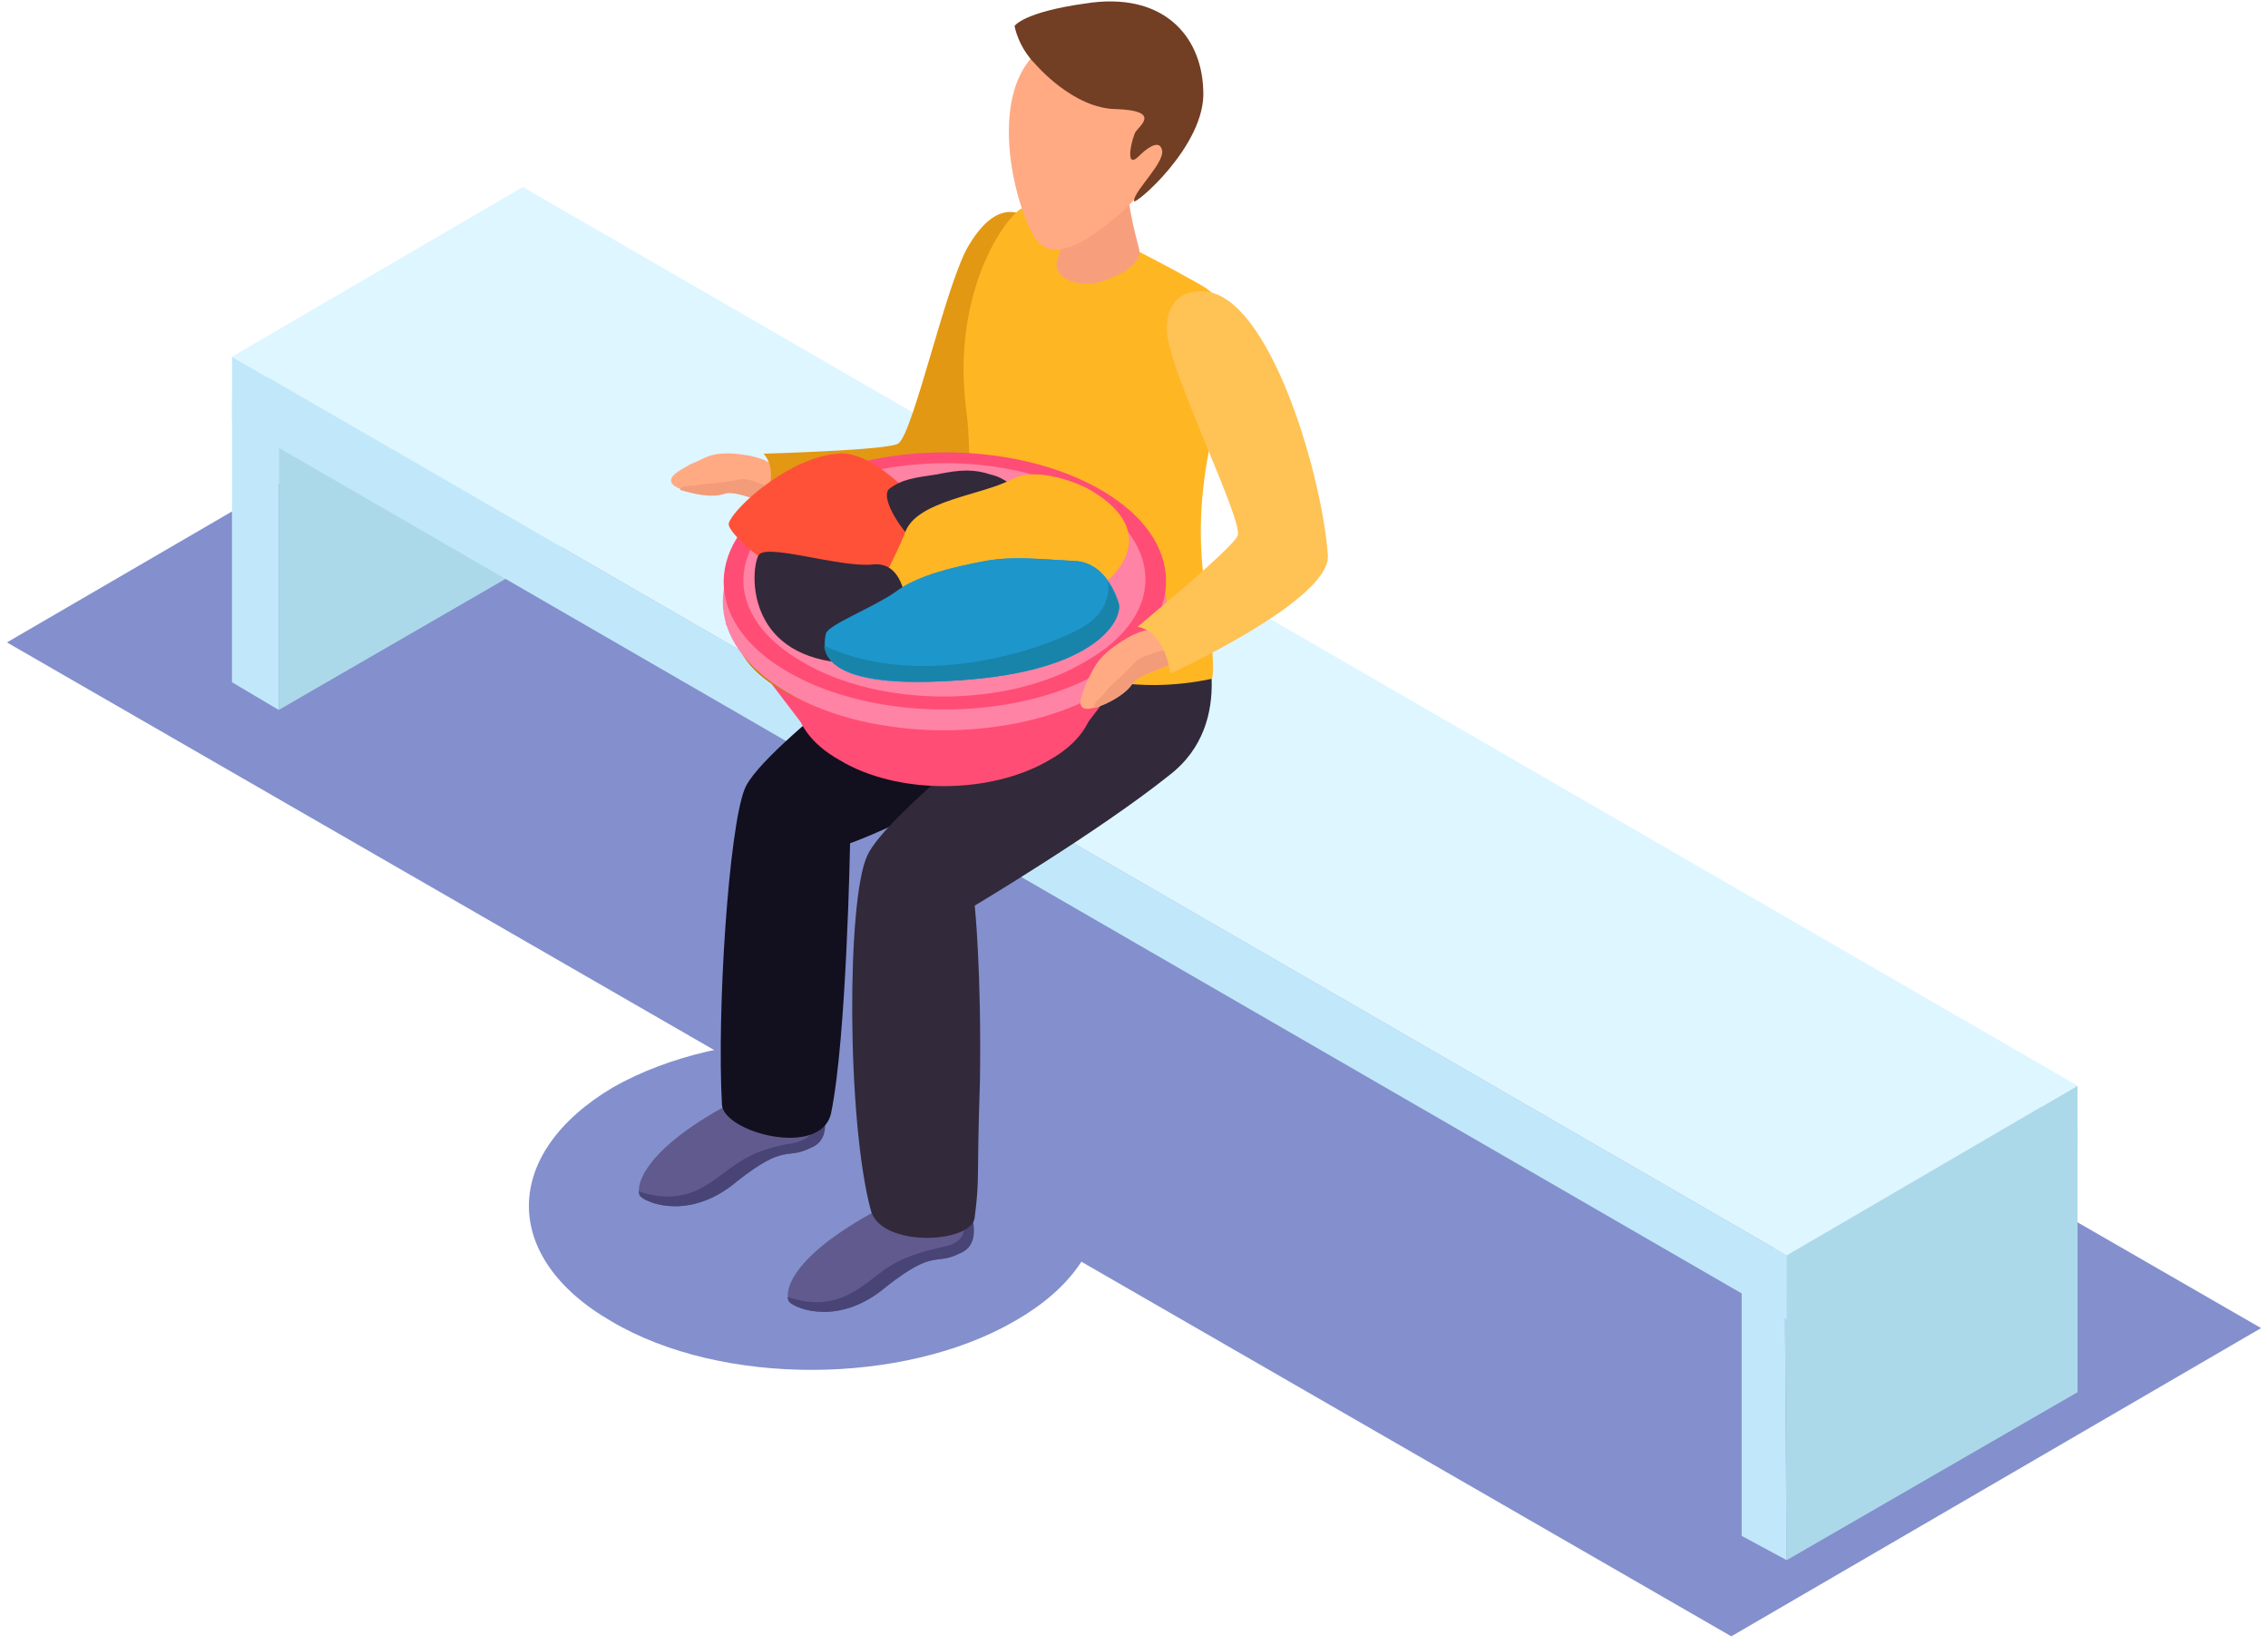 <svg version="1.2" xmlns="http://www.w3.org/2000/svg" viewBox="0 0 131 95" width="131" height="95">
	<title>Layer</title>
	<style>
		.s0 { fill: #8390cd } 
		.s1 { fill: #c1e8fa } 
		.s2 { fill: #bfd4db } 
		.s3 { fill: #acd9ea } 
		.s4 { fill: #def6ff } 
		.s5 { fill: #615a8e } 
		.s6 { fill: #484475 } 
		.s7 { fill: #120f1f } 
		.s8 { fill: #32293a } 
		.s9 { fill: #ffaa83 } 
		.s10 { fill: #f29c79 } 
		.s11 { fill: #e29813 } 
		.s12 { fill: #feb623 } 
		.s13 { fill: #f79f7c } 
		.s14 { fill: #723e24 } 
		.s15 { fill: #ff4d75 } 
		.s16 { fill: #c47f10 } 
		.s17 { fill: #ff83a4 } 
		.s18 { fill: #ff5138 } 
		.s19 { fill: #feb624 } 
		.s20 { fill: #1d96cb } 
		.s21 { fill: #1884aa } 
		.s22 { fill: #ffc255 } 
	</style>
	<g id="Layer">
		<g id="-e-step_3">
			<g id="Layer">
				<g id="Layer">
					<path id="Layer" class="s0" d="m130.6 76.7l-30.6 17.8-99.6-57.4 30.6-17.8z"/>
				</g>
				<g id="Layer">
					<g id="Layer">
						<g id="Layer">
							<path id="Layer" class="s1" d="m16.1 41l-2.7-1.6v-16.4l2.7 1.6z"/>
						</g>
						<g id="Layer">
							<path id="Layer" class="s2" d="m16.1 24.6l-2.7-1.6 17.9-10.4 2.7 1.6z"/>
						</g>
						<g id="Layer">
							<path id="Layer" class="s3" d="m34 14.2l0.1 16.4-18 10.4v-16.4z"/>
						</g>
					</g>
				</g>
				<g id="Layer">
					<g id="Layer">
						<g id="Layer">
							<path id="Layer" class="s1" d="m103.2 90.1l-2.6-1.4v-15.5l2.5 1.5z"/>
						</g>
						<g id="Layer">
							<path id="Layer" class="s2" d="m103.1 74.7l-2.5-1.5 16.8-9.7 2.6 1.5z"/>
						</g>
						<g id="Layer">
							<path id="Layer" class="s3" d="m120 65v15.4l-16.8 9.7-0.1-15.4z"/>
						</g>
					</g>
				</g>
				<g id="Layer">
					<g id="Layer">
						<g id="Layer">
							<path id="Layer" class="s3" d="m120 62.7v3.7l-16.8 9.8v-3.7z"/>
						</g>
						<g id="Layer">
							<path id="Layer" class="s1" d="m103.2 72.5v3.7l-89.8-51.9v-3.7z"/>
						</g>
						<g id="Layer">
							<path id="Layer" class="s4" d="m120 62.7l-16.8 9.8-89.8-51.9 16.8-9.8z"/>
						</g>
					</g>
				</g>
			</g>
			<g id="Layer">
				<path id="Layer" class="s0" d="m35.4 62.8c-6.4 3.8-6.5 9.8-0.1 13.5 6.4 3.8 16.9 3.7 23.3 0 6.5-3.7 6.5-9.7 0.1-13.5-6.4-3.7-16.8-3.7-23.3 0z"/>
			</g>
			<g id="Layer">
				<path id="Layer" class="s5" d="m55.9 69.8c0 0 1 2-0.5 2.6-1.4 0.7-1.4-0.3-4.2 1.9-2.7 2.3-5.2 1.3-5.6 0.9-0.3-0.4-0.3-2.6 5.8-5.7z"/>
				<path id="Layer" class="s6" d="m55.4 72.4c-1.4 0.7-1.4-0.3-4.2 1.9-2.7 2.3-5.2 1.3-5.6 0.9q-0.1-0.1-0.1-0.3c2.6 0.9 4-0.4 5.1-1.2 1.1-0.9 2.1-1.3 3.9-1.7 1.7-0.3 1.1-1.7 1.1-1.7q0.2-0.1 0.5-0.2c0.2 0.7 0.4 1.9-0.7 2.3z"/>
				<path id="Layer" class="s5" d="m47.3 63.7c0 0 1 2-0.5 2.6-1.4 0.7-1.4-0.3-4.2 1.9-2.7 2.3-5.2 1.3-5.6 0.9-0.3-0.3-0.3-2.6 5.8-5.7z"/>
				<path id="Layer" class="s6" d="m46.8 66.3c-1.4 0.7-1.4-0.3-4.2 1.9-2.7 2.3-5.2 1.3-5.6 0.9q-0.1-0.1-0.1-0.3c2.6 0.9 4-0.4 5.1-1.2 1.2-0.9 2.1-1.3 3.9-1.6 1.7-0.4 1.1-1.8 1.1-1.8q0.2-0.1 0.5-0.1c0.2 0.6 0.4 1.8-0.7 2.2z"/>
				<g id="Layer">
					<path id="Layer" class="s7" d="m60.3 36.9c0 0-3.3-0.3-4.9-2 0 0-11.5 8.2-12.4 10.7-0.9 2.3-1.6 12.7-1.3 18.2 0.1 1.6 5.7 3.1 6.3 0.5 0.9-4.3 1.1-15.6 1.1-15.6 0 0 13.3-4.7 11.2-11.8z"/>
					<path id="Layer" class="s8" d="m69.4 36.2c0 0 2.2 5.5-1.9 8.6-4 3.2-11.2 7.5-11.2 7.5 0 0 0.4 3.8 0.3 10.2-0.2 5.9 0 5.4-0.3 7.8-0.1 1.5-5.4 1.8-6-0.4-1.4-5.2-1.4-18-0.2-20.5 1.1-2.4 9.7-9 9.7-9l-1.3-3.8c0 0 6.9 1.8 10.9-0.4z"/>
				</g>
				<g id="Layer">
					<path id="Layer" class="s9" d="m44.4 26.7c0 0-0.6-0.4-2-0.5-1.4-0.1-1.7 0.3-2.5 0.6-0.7 0.4-1.3 0.7-1.1 1.1 0.2 0.4 2 0.9 3.1 0.6 0.6-0.2 2.3 0.6 2.7 0.6 0.4 0 0.2-2.2-0.2-2.4z"/>
					<path id="Layer" class="s10" d="m44.6 29.1c-0.4 0-2.1-0.8-2.7-0.6-0.8 0.3-1.9 0-2.6-0.2q0-0.1 0-0.1c0.2-0.2 0.7-0.1 1.1-0.2 0.4-0.1 1.5-0.1 2.2-0.3 0.7-0.2 2.1 0.6 2.1 0.6h0.1c0 0.5 0 0.8-0.2 0.8z"/>
					<path id="Layer" class="s11" d="m59.7 12.9c0 0-1.7-2.1-3.7 1.2-1.3 2-3.2 10.8-4.1 11.5-0.4 0.4-7.8 0.6-7.8 0.6 0 0 1.1 1-0.2 3.2 0 0 9.9 2.5 11.3 0.4 2.5-3.5 6.1-13.6 4.5-16.9z"/>
				</g>
				<path id="Layer" class="s12" d="m69.6 16.6c-0.3-0.2-9.5-5.4-10.7-4.5-1.2 0.9-3.9 5.2-3.1 11.5 0.6 4.5-0.4 11.3-0.4 11.3 0 0 5.7 6.2 14.6 4.3 0 0 0.3-0.4-0.4-5.3-1.4-9.2 3.9-14.6 0-17.3z"/>
				<g id="Layer">
					<path id="Layer" class="s13" d="m61.1 11c0 0 0.6 2.5 0 3.9-0.5 1.3 1.5 1.7 2.4 1.4 1-0.3 2.5-1 2.3-1.9-0.2-0.8-1-3.6-0.5-4.6 0.6-1-4.2 1.2-4.2 1.2z"/>
					<path id="Layer" class="s9" d="m66 3.2c0 0 2.5 1.7 1.7 4.7-0.4 1.7-2.1 3.7-3.2 4.6-1.1 0.9-3.7 3.1-4.8 1.1-1.2-2.1-2.5-7.8 0-10.4 2.5-2.6 6.3 0 6.3 0z"/>
					<path id="Layer" class="s14" d="m59.8 3.7c0 0 2.2 2.6 4.7 2.6 2.5 0.1 1.4 0.9 1.1 1.3-0.2 0.3-0.7 2.3 0.2 1.4 0.3-0.3 1.1-1 1.3-0.4 0.3 0.7-1.6 2.4-1.6 3-0.1 0.4 4.2-3.2 4-6.4-0.1-3.2-2.4-5.7-6.8-5-3.6 0.5-4.1 1.3-4.1 1.3 0 0 0.2 1.2 1.2 2.2z"/>
				</g>
				<g id="Layer">
					<g id="Layer">
						<path id="Layer" class="s15" d="m48.5 36.9c-3.4 1.9-3.4 5.1 0 7 3.3 2 8.7 2 12.1 0 3.4-1.9 3.4-5.1 0.1-7-3.4-2-8.8-2-12.2 0z"/>
					</g>
					<path id="Layer" class="s15" d="m67.2 36l-4.5 5.9h-16.3l-4.5-5.9z"/>
					<g id="Layer">
						<path id="Layer" class="s16" d="m46 32.4c-4.7 2.2-4.7 5.7 0 7.9 4.7 2.2 12.3 2.2 17 0 4.8-2.2 4.8-5.7 0.1-7.9-4.7-2.2-12.3-2.2-17.1 0z"/>
					</g>
					<g id="Layer">
						<g id="Layer">
							<path id="Layer" class="s17" d="m45.5 29.5c-5 2.9-5 7.6 0 10.5 4.9 2.9 13.1 2.9 18.1 0 5-2.9 5-7.6 0.1-10.5-5-2.9-13.2-2.9-18.2 0z"/>
						</g>
					</g>
					<g id="Layer">
						<path id="Layer" class="s15" d="m45.6 28.3c-5 2.9-5.1 7.6-0.1 10.5 5 2.9 13.1 2.9 18.1 0 5-2.9 5-7.6 0-10.5-5-2.9-13-2.9-18 0z"/>
					</g>
					<g id="Layer">
						<path id="Layer" class="s17" d="m46.4 28.7c-4.6 2.7-4.6 6.9-0.1 9.5 4.5 2.7 11.9 2.7 16.4 0 4.6-2.6 4.6-6.8 0.1-9.5-4.5-2.6-11.9-2.6-16.4 0z"/>
					</g>
					<path id="Layer" class="s18" d="m55.4 31.9c0 0-4.1-6-7-5.7-2.8 0.2-6 3.1-6.3 4-0.3 0.9 6.6 5.7 8.8 6.1 2.2 0.5 8.6 0.7 7.6-1.5-1.1-2.3-2.2-1.6-3.1-2.9z"/>
					<path id="Layer" class="s8" d="m58.6 28.2c0 0-0.5-0.6-1.4-0.8-0.9-0.3-1.7-0.3-3.1 0-1.4 0.2-2 0.3-2.7 0.8-0.7 0.5 0.9 2.8 1.6 3.2 0.7 0.3 6.5-1.3 5.6-3.2z"/>
					<path id="Layer" class="s19" d="m62.8 28.2c0 0-2.7-1.4-4.4-0.5-1.7 0.9-5.4 1.2-6.1 3-0.7 1.8-1.4 2.6-1.6 4.1-0.2 1.4 2 4.1 5.3 3.3 3.3-0.9 4.5-2.3 6.8-3.7 2.2-1.3 4.1-3.9 0-6.2z"/>
					<path id="Layer" class="s20" d="m64.6 34.8c0 0-0.6-2.3-2.5-2.4-2-0.1-3.6-0.3-5.2 0-1.6 0.3-3.9 0.8-5.2 1.8-1.3 0.9-3.9 1.9-4 2.4-0.1 0.6-0.9 3.3 7.5 2.7 8.4-0.5 9.7-3.7 9.4-4.5z"/>
					<path id="Layer" class="s8" d="m52.3 34.8c0 0-0.1-2.4-1.9-2.2-1.9 0.2-6.3-1.3-6.6-0.5-0.4 0.7-0.8 5.3 4.2 6.1 5.1 0.8 4.6-2.3 4.3-3.4z"/>
					<path id="Layer" class="s20" d="m64.6 34.8c0 0-0.6-2.3-2.5-2.4-2-0.1-3.6-0.3-5.2 0-1.6 0.3-3.9 0.8-5.2 1.8-1.3 0.9-3.9 1.9-4 2.4-0.1 0.6-0.9 3.3 7.5 2.7 8.4-0.5 9.7-3.7 9.4-4.5z"/>
					<path id="Layer" class="s21" d="m55.2 39.3c-6.6 0.4-7.5-1.1-7.6-2 5.7 2.6 12.6 0.2 14.8-1 1.5-0.8 1.7-2 1.6-2.7 0.4 0.6 0.6 1.2 0.6 1.2 0.3 0.8-1 4-9.4 4.5z"/>
				</g>
				<g id="Layer">
					<path id="Layer" class="s9" d="m66.2 36.4c0 0-0.7 0.1-1.8 0.9-1.1 0.8-1.2 1.3-1.6 2-0.3 0.8-0.6 1.4-0.2 1.6 0.4 0.2 2.2-0.5 2.8-1.4 0.4-0.6 2.2-1 2.5-1.3 0.3-0.3-1.2-1.9-1.7-1.8z"/>
					<path id="Layer" class="s10" d="m67.9 38.2c-0.3 0.3-2.1 0.7-2.5 1.3-0.4 0.6-1.5 1.2-2.2 1.4q0-0.1 0-0.1c0-0.3 0.5-0.6 0.7-0.9 0.2-0.3 1.1-1 1.6-1.6 0.4-0.5 2-0.8 2-0.8h0.1c0.3 0.3 0.4 0.6 0.3 0.7z"/>
					<path id="Layer" class="s22" d="m70 16.9c-0.8-0.2-2.7-0.2-2.6 2.3 0.2 2.4 4.3 10.6 4.1 11.7-0.1 0.6-5.8 5.3-5.8 5.3 0 0 1.5 0.1 1.9 2.7 0 0 9.2-4.2 9.1-6.8-0.3-4.4-3.1-14.2-6.7-15.2z"/>
				</g>
			</g>
		</g>
	</g>
</svg>